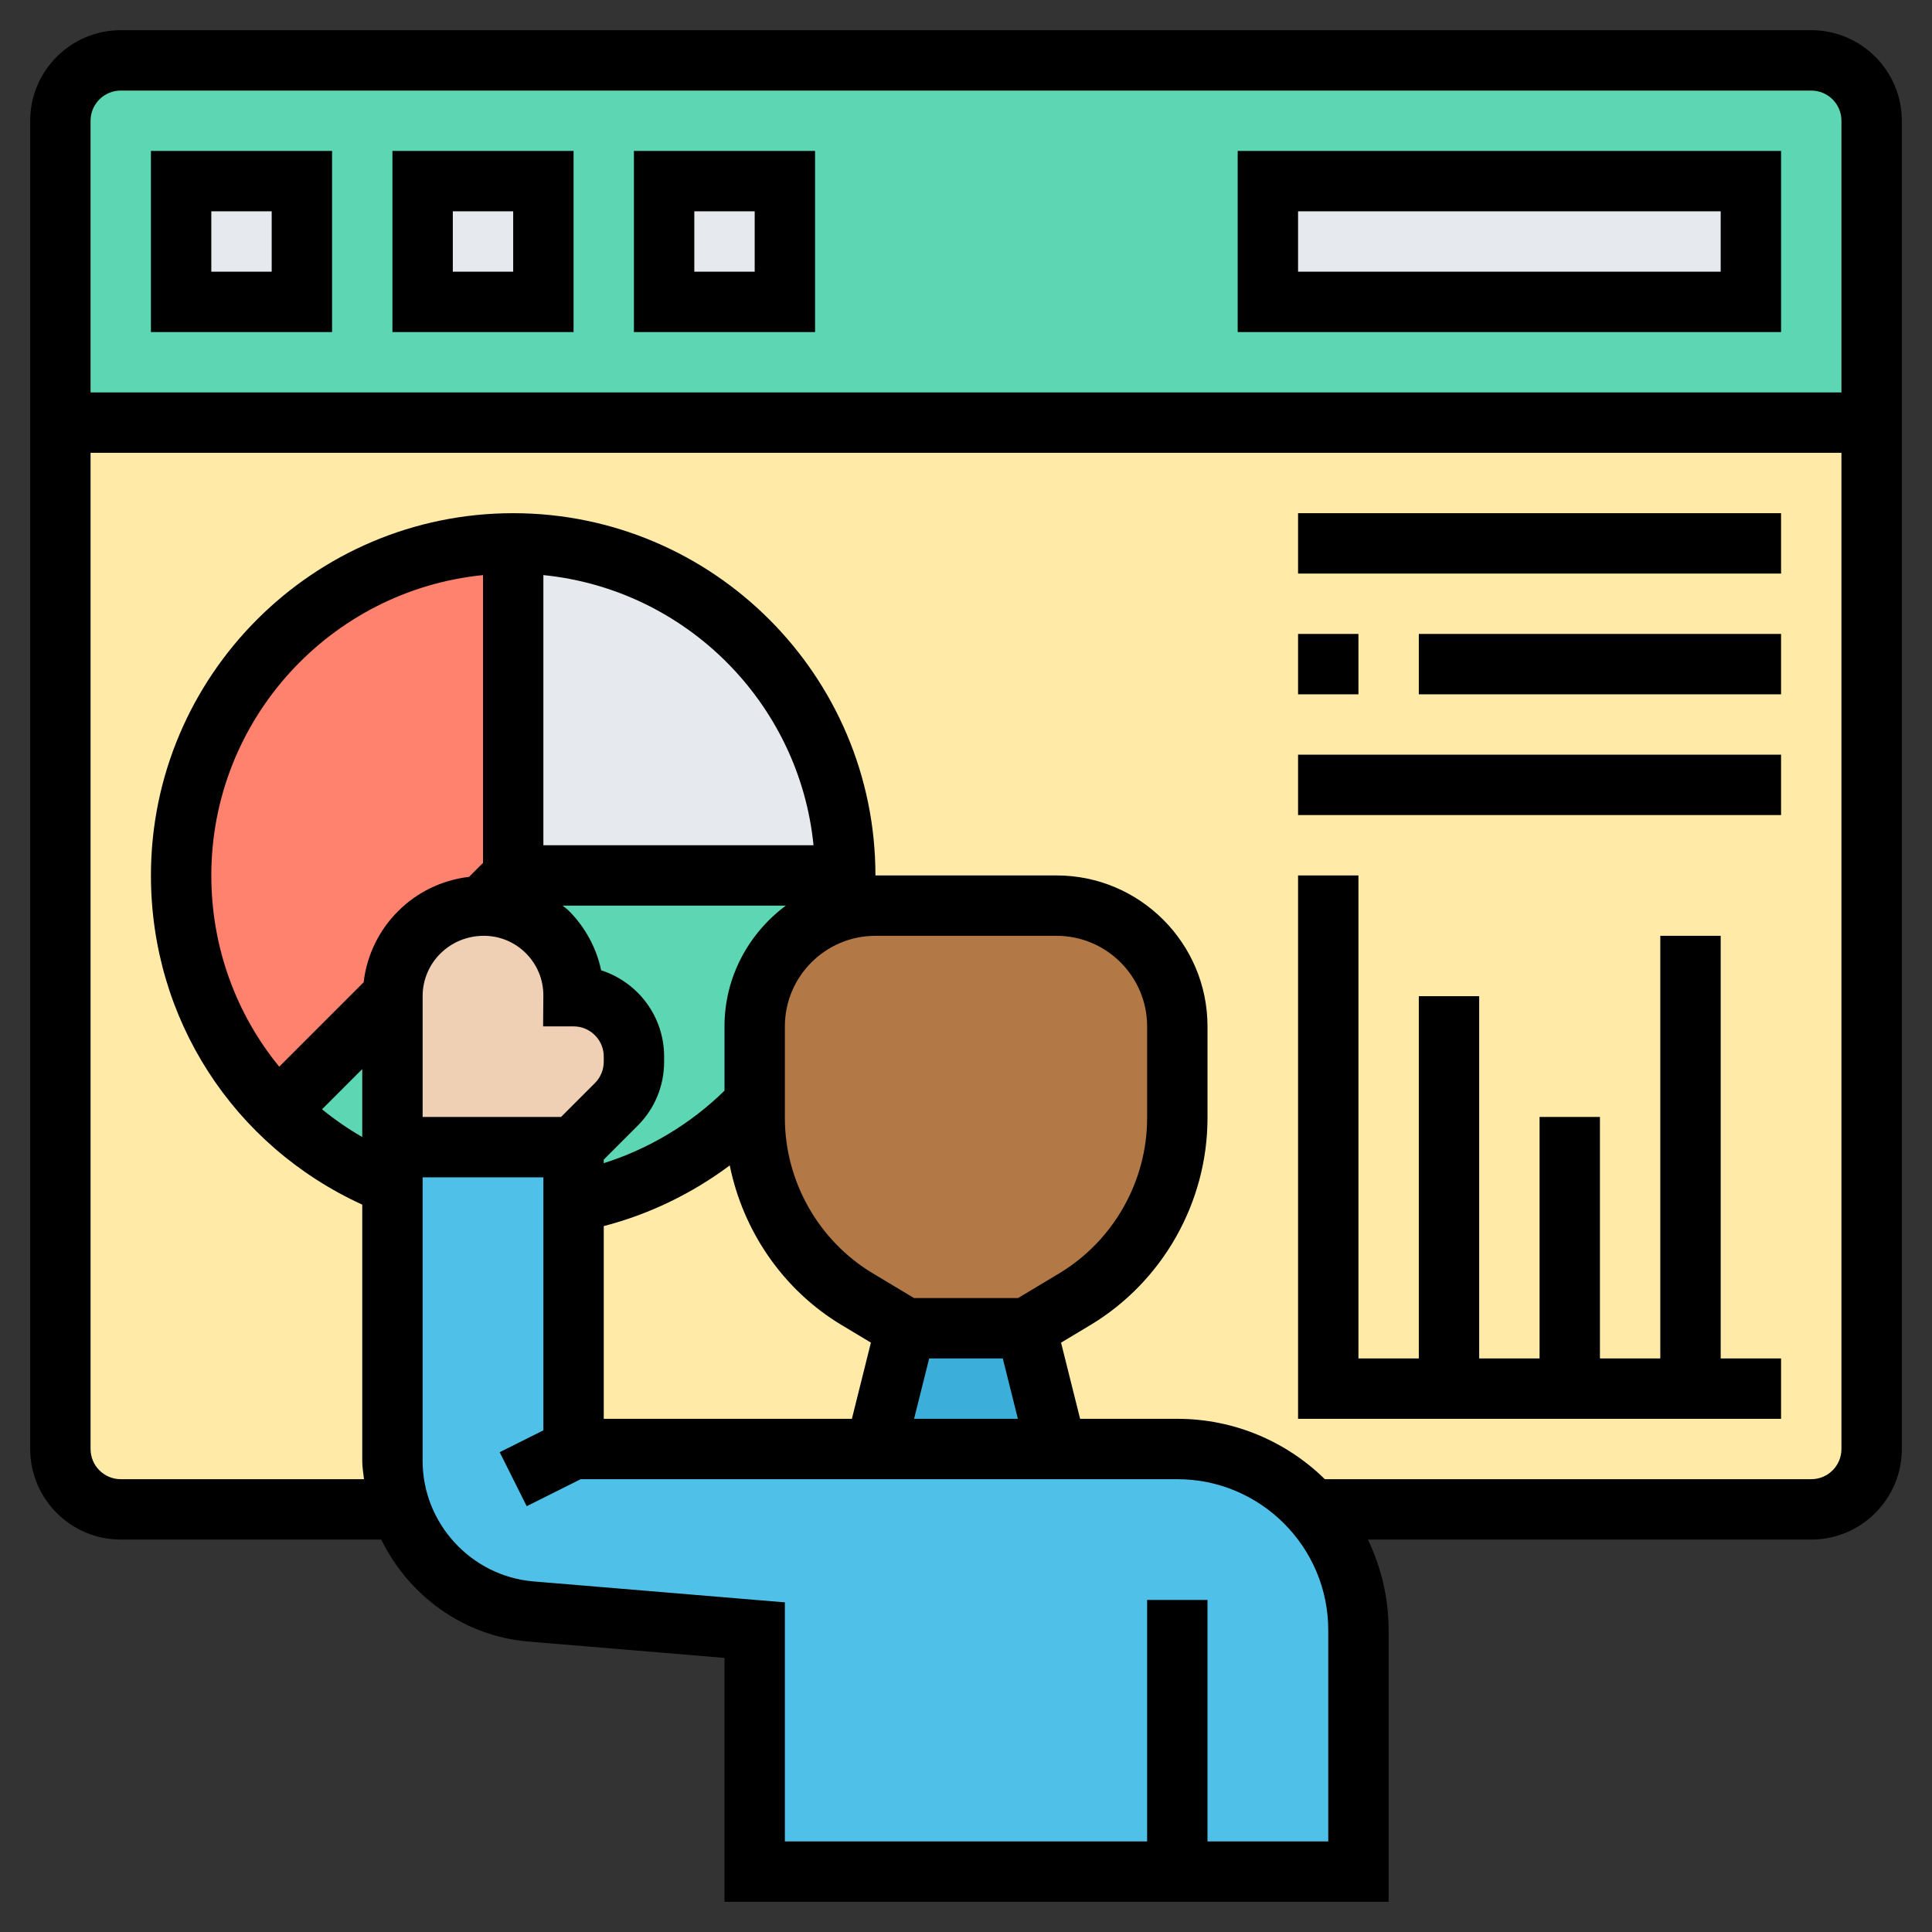 <svg id="Layer_5" enable-background="new 0 0 64 64" height="512" viewBox="0 0 64 64" width="512" xmlns="http://www.w3.org/2000/svg"><rect x="0" y="0" width="64" height="64" fill="#333333" stroke="none"/><g><g><g><path d="m62 4v10h-60v-10c0-1.1.9-2 2-2h56c1.1 0 2 .9 2 2z" fill="#5cd6b3"/></g><g><path d="m30 44-1 4h-10v-8.18c2.34-.43 4.43-1.61 6-3.28v.5c0 2.46 1.29 4.73 3.4 6z" fill="#ffeaa7"/></g><g><path d="m2 14v34c0 1.1.9 2 2 2h56c1.1 0 2-.9 2-2v-2-32z" fill="#ffeaa7"/></g><g><path d="m42 6h16v4h-16z" fill="#e6e9ed"/></g><g><path d="m22 6h4v4h-4z" fill="#e6e9ed"/></g><g><path d="m14 6h4v4h-4z" fill="#e6e9ed"/></g><g><path d="m6 6h4v4h-4z" fill="#e6e9ed"/></g><g><path d="m17 18c6.08 0 11 4.92 11 11h-11z" fill="#e6e9ed"/></g><g><path d="m17 18v11l-1 1c-1.66 0-3 1.34-3 3l-3.77 3.77c-2-1.98-3.23-4.73-3.23-7.77 0-6.08 4.92-11 11-11z" fill="#ff826e"/></g><g><path d="m13 38v1.25c-1.43-.56-2.71-1.4-3.77-2.48l3.77-3.77z" fill="#5cd6b3"/></g><g><path d="m17 29h11c0 .38-.02.75-.06 1.12l.01.02v.01c-1.7.45-2.95 2-2.95 3.85v2.54c-1.57 1.67-3.66 2.85-6 3.28v-1.82l1.41-1.41c.38-.38.59-.89.59-1.42v-.17c0-.55-.22-1.05-.59-1.41-.36-.37-.86-.59-1.41-.59.01-1.65-1.32-3-2.97-3h-.03z" fill="#5cd6b3"/></g><g><path d="m20.41 33.59c.37.36.59.86.59 1.41v.17c0 .53-.21 1.04-.59 1.42l-1.41 1.41h-6v-5c0-1.66 1.34-3 3-3h.03c1.65 0 2.98 1.35 2.97 3 .55 0 1.05.22 1.41.59z" fill="#f0d0b4"/></g><g><path d="m39 62h-14v-8l-7.42-.62c-2.03-.16-3.7-1.54-4.31-3.38-.18-.5-.27-1.04-.27-1.6v-9.15-1.25h6v1.82 8.18h10 6 4c1.77 0 3.37.77 4.47 2 .95 1.06 1.53 2.46 1.53 4v8z" fill="#4fc1e9"/></g><g><path d="m34 44 1 4h-6l1-4z" fill="#3bafda"/></g><g><path d="m25 36.54v-2.54c0-1.85 1.25-3.4 2.95-3.85v-.01c.33-.09.69-.14 1.05-.14h3 3c2.21 0 4 1.79 4 4v3.04c0 2.46-1.29 4.73-3.4 6l-1.6.96h-4l-1.6-.96c-2.11-1.27-3.4-3.54-3.4-6z" fill="#b27946"/></g></g><g><path d="m60 1h-56c-1.654 0-3 1.346-3 3v44c0 1.654 1.346 3 3 3h8.629c.906 1.848 2.716 3.198 4.873 3.378l6.498.542v8.08h22v-9c0-1.074-.251-2.089-.685-3h14.685c1.654 0 3-1.346 3-3v-44c0-1.654-1.346-3-3-3zm-56 2h56c.552 0 1 .448 1 1v9h-58v-9c0-.552.448-1 1-1zm20 31v2.13c-1.127 1.104-2.505 1.929-4 2.402v-.118l1.121-1.121c.567-.566.879-1.32.879-2.121v-.172c0-1.336-.877-2.471-2.086-2.857-.156-.738-.521-1.417-1.065-1.967-.066-.066-.143-.115-.212-.176h7.395c-1.226.912-2.032 2.359-2.032 4zm-7.973-3c.53 0 1.027.207 1.4.584.374.377.577.877.572 1.407l-.008 1.009h1.009c.552 0 1 .448 1 1v.172c0 .263-.106.521-.293.707l-1.121 1.121h-4.586v-4c0-1.103.897-2 2.027-2zm3.973 9.616c1.505-.39 2.926-1.079 4.174-2.01.442 2.18 1.771 4.128 3.709 5.29l.967.58-.63 2.524h-8.22zm10.78 4.384h2.439l.5 2h-3.439zm2.943-2h-3.445l-1.364-.818c-1.798-1.078-2.914-3.049-2.914-5.145v-3.037c0-1.654 1.346-3 3-3h6c1.654 0 3 1.346 3 3v3.037c0 2.096-1.116 4.066-2.913 5.145zm-15.723-15v-8.949c4.717.471 8.479 4.232 8.949 8.949zm-2 .586-.461.461c-1.834.214-3.279 1.659-3.493 3.493l-2.796 2.796c-1.427-1.744-2.25-3.958-2.25-6.336 0-5.176 3.954-9.446 9-9.949zm-4 6.828v2.251c-.473-.271-.917-.58-1.333-.918zm32 25.586h-4v-8h-2v8h-12v-7.92l-8.332-.694c-2.057-.172-3.668-1.923-3.668-3.987v-9.399h4v8.382l-1.447.724.895 1.789 1.788-.895h19.764c2.757 0 5 2.243 5 5zm16-12h-16.111c-1.263-1.235-2.988-2-4.889-2h-3.22l-.631-2.523.967-.58c2.396-1.437 3.884-4.066 3.884-6.86v-3.037c0-2.757-2.243-5-5-5h-6c0-6.617-5.383-12-12-12s-12 5.383-12 12c0 4.748 2.727 8.952 7 10.905v8.494c0 .205.037.401.058.601h-8.058c-.552 0-1-.448-1-1v-33h58v33c0 .552-.448 1-1 1z"/><path d="m11 5h-6v6h6zm-2 4h-2v-2h2z"/><path d="m19 5h-6v6h6zm-2 4h-2v-2h2z"/><path d="m27 5h-6v6h6zm-2 4h-2v-2h2z"/><path d="m59 5h-18v6h18zm-2 4h-14v-2h14z"/><path d="m57 31h-2v14h-2v-8h-2v8h-2v-12h-2v12h-2v-16h-2v18h16v-2h-2z"/><path d="m43 17h16v2h-16z"/><path d="m43 21h2v2h-2z"/><path d="m47 21h12v2h-12z"/><path d="m43 25h16v2h-16z"/></g></g></svg>